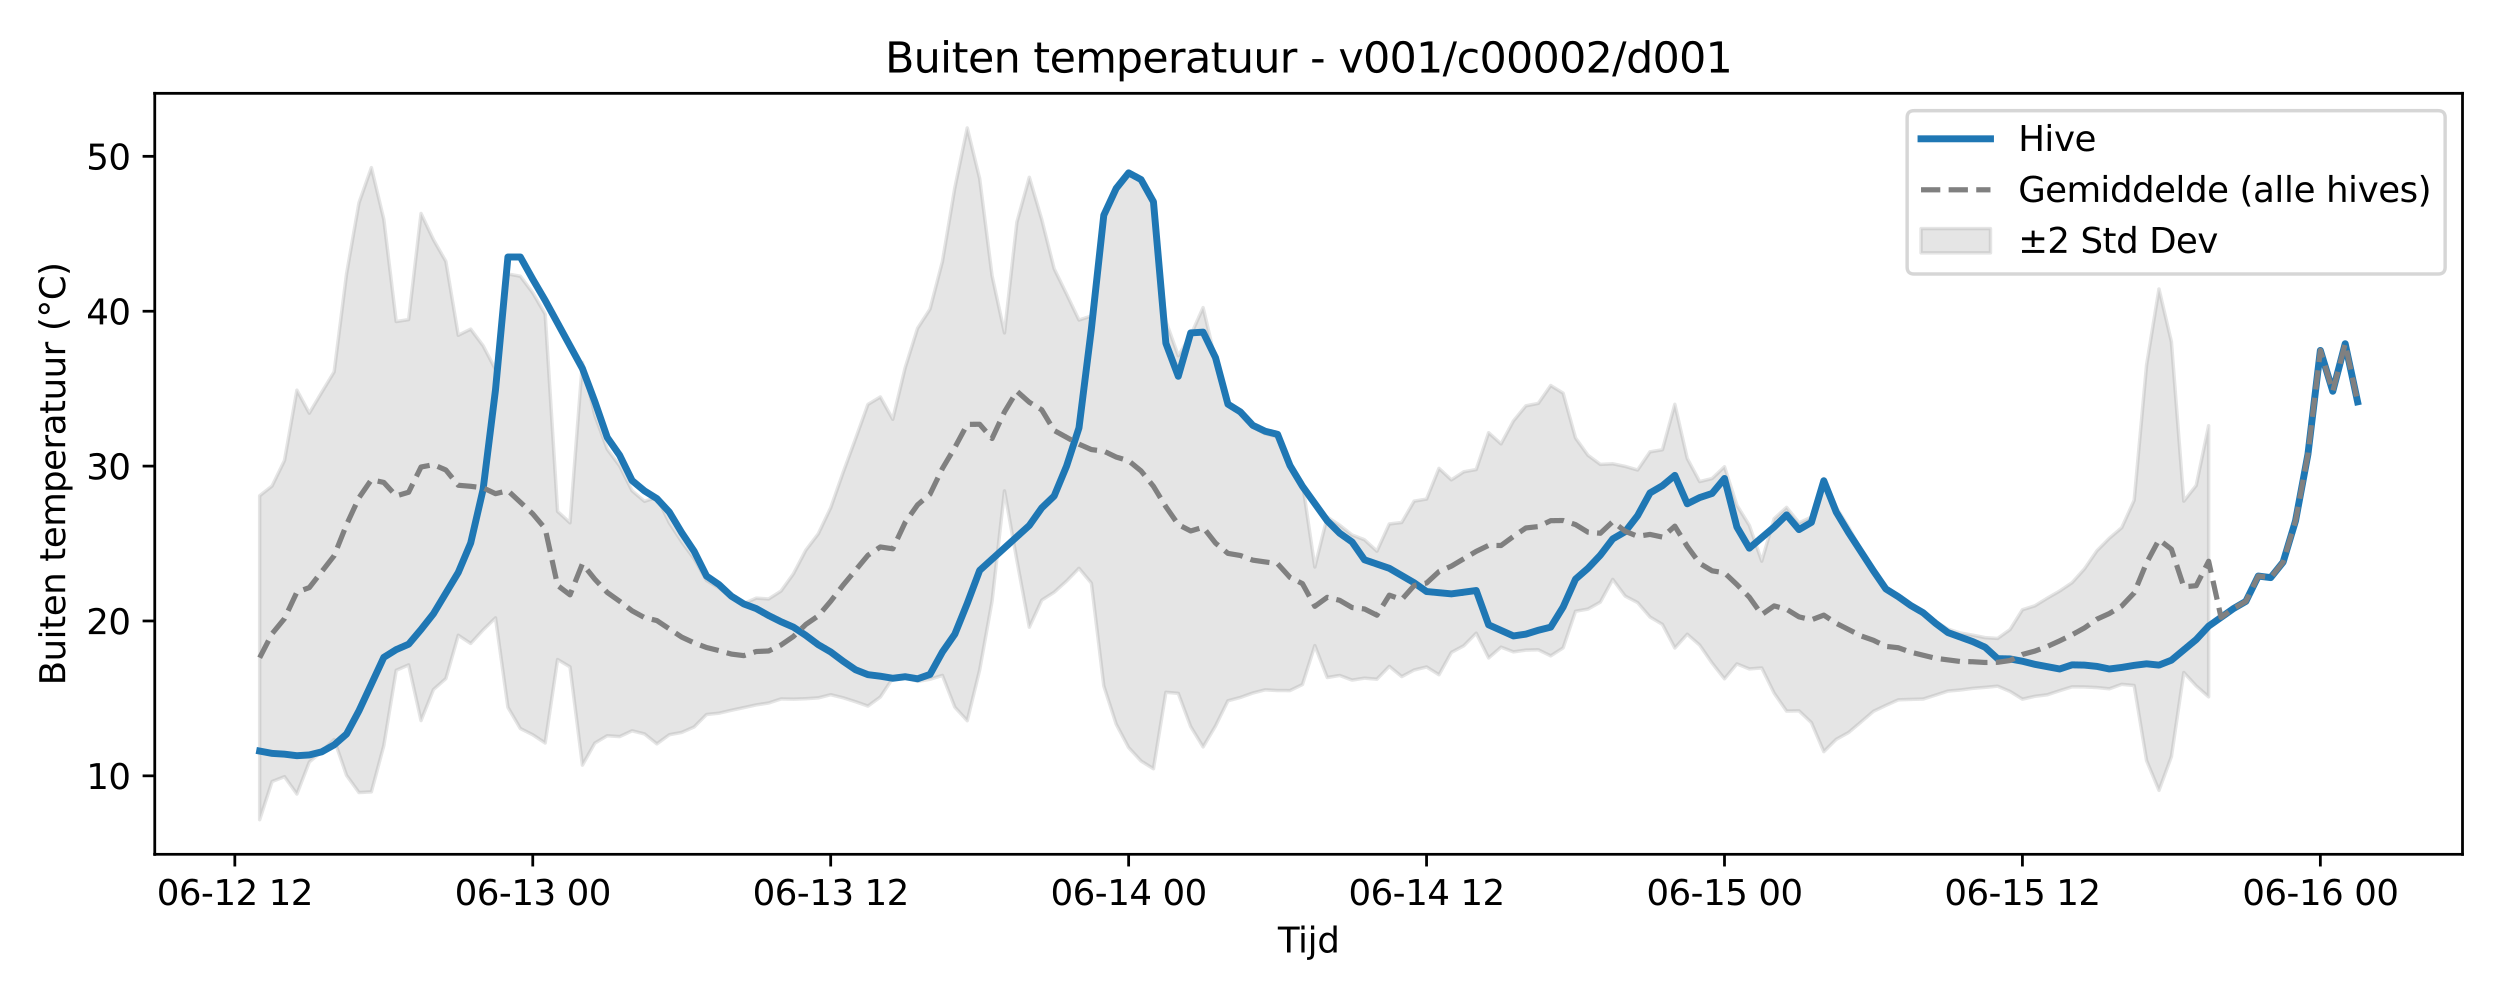 <?xml version="1.0" encoding="utf-8" standalone="no"?>
<!DOCTYPE svg PUBLIC "-//W3C//DTD SVG 1.1//EN"
  "http://www.w3.org/Graphics/SVG/1.1/DTD/svg11.dtd">
<svg xmlns:xlink="http://www.w3.org/1999/xlink" width="720pt" height="288pt" viewBox="0 0 720 288" xmlns="http://www.w3.org/2000/svg" version="1.1">
 <defs>
  <style type="text/css">*{stroke-linejoin: round; stroke-linecap: butt}</style>
 </defs>
 <g id="figure_1">
  <g id="patch_1">
   <path d="M 0 288 
L 720 288 
L 720 0 
L 0 0 
z
" style="fill: #ffffff"/>
  </g>
  <g id="axes_1">
   <g id="patch_2">
    <path d="M 44.57 246.04 
L 709.2 246.04 
L 709.2 26.88 
L 44.57 26.88 
z
" style="fill: #ffffff"/>
   </g>
   <g id="FillBetweenPolyCollection_1">
    <defs>
     <path id="me4dec95cea" d="M 74.78 -145.214 
L 74.78 -51.922 
L 78.356 -62.927 
L 81.931 -64.315 
L 85.506 -59.318 
L 89.081 -68.546 
L 92.656 -71.567 
L 96.232 -75.022 
L 99.807 -64.7 
L 103.382 -59.739 
L 106.957 -59.948 
L 110.532 -73.262 
L 114.108 -94.948 
L 117.683 -96.52 
L 121.258 -80.473 
L 124.833 -89.401 
L 128.408 -92.566 
L 131.984 -105.048 
L 135.559 -102.671 
L 139.134 -106.568 
L 142.709 -110.058 
L 146.284 -84.287 
L 149.86 -78.183 
L 153.435 -76.38 
L 157.01 -74.011 
L 160.585 -98.061 
L 164.16 -95.94 
L 167.736 -67.638 
L 171.311 -73.983 
L 174.886 -76.107 
L 178.461 -75.856 
L 182.037 -77.526 
L 185.612 -76.633 
L 189.187 -73.759 
L 192.762 -76.393 
L 196.337 -77.06 
L 199.913 -78.638 
L 203.488 -82.221 
L 207.063 -82.601 
L 210.638 -83.439 
L 214.213 -84.199 
L 217.789 -84.986 
L 221.364 -85.535 
L 224.939 -86.71 
L 228.514 -86.637 
L 232.089 -86.771 
L 235.665 -87.01 
L 239.24 -87.918 
L 242.815 -87.047 
L 246.39 -85.903 
L 249.965 -84.649 
L 253.541 -87.272 
L 257.116 -92.653 
L 260.691 -93 
L 264.266 -91.762 
L 267.841 -92.372 
L 271.417 -93.478 
L 274.992 -84.333 
L 278.567 -80.431 
L 282.142 -95.055 
L 285.717 -114.873 
L 289.293 -146.627 
L 292.868 -126.602 
L 296.443 -107.361 
L 300.018 -115.145 
L 303.593 -117.435 
L 307.169 -120.654 
L 310.744 -124.329 
L 314.319 -120.061 
L 317.894 -90.471 
L 321.469 -79.429 
L 325.045 -72.701 
L 328.62 -68.834 
L 332.195 -66.594 
L 335.77 -88.629 
L 339.345 -88.311 
L 342.921 -78.733 
L 346.496 -72.885 
L 350.071 -78.919 
L 353.646 -86.173 
L 357.221 -87.129 
L 360.797 -88.406 
L 364.372 -89.328 
L 367.947 -89.124 
L 371.522 -89.115 
L 375.097 -90.856 
L 378.673 -102.061 
L 382.248 -92.865 
L 385.823 -93.468 
L 389.398 -92.128 
L 392.973 -92.688 
L 396.549 -92.387 
L 400.124 -96.092 
L 403.699 -93.133 
L 407.274 -95.041 
L 410.849 -95.914 
L 414.425 -93.666 
L 418 -100.112 
L 421.575 -102.023 
L 425.15 -105.641 
L 428.725 -98.506 
L 432.301 -101.62 
L 435.876 -100.26 
L 439.451 -100.771 
L 443.026 -100.865 
L 446.601 -99.112 
L 450.177 -101.405 
L 453.752 -111.965 
L 457.327 -112.578 
L 460.902 -114.594 
L 464.477 -121.137 
L 468.053 -116.332 
L 471.628 -114.447 
L 475.203 -110.303 
L 478.778 -108.171 
L 482.353 -101.368 
L 485.929 -105.33 
L 489.504 -102.217 
L 493.079 -97.032 
L 496.654 -92.503 
L 500.229 -96.797 
L 503.805 -95.352 
L 507.38 -95.626 
L 510.955 -88.369 
L 514.53 -83.201 
L 518.105 -83.279 
L 521.681 -79.889 
L 525.256 -71.519 
L 528.831 -75.066 
L 532.406 -77.042 
L 535.981 -80.071 
L 539.557 -83.144 
L 543.132 -84.841 
L 546.707 -86.447 
L 550.282 -86.571 
L 553.857 -86.671 
L 557.433 -87.802 
L 561.008 -88.968 
L 564.583 -89.282 
L 568.158 -89.753 
L 571.733 -90.043 
L 575.309 -90.379 
L 578.884 -88.868 
L 582.459 -86.643 
L 586.034 -87.458 
L 589.61 -87.901 
L 593.185 -89.082 
L 596.76 -90.194 
L 600.335 -90.156 
L 603.91 -89.988 
L 607.486 -89.625 
L 611.061 -90.909 
L 614.636 -90.58 
L 618.211 -68.966 
L 621.786 -60.381 
L 625.362 -70.088 
L 628.937 -94.314 
L 632.512 -90.454 
L 636.087 -87.308 
L 636.087 -165.408 
L 636.087 -165.408 
L 632.512 -148.188 
L 628.937 -143.67 
L 625.362 -189.566 
L 621.786 -204.775 
L 618.211 -182.858 
L 614.636 -143.898 
L 611.061 -136.036 
L 607.486 -132.984 
L 603.91 -129.375 
L 600.335 -124.177 
L 596.76 -120.199 
L 593.185 -117.792 
L 589.61 -115.727 
L 586.034 -113.519 
L 582.459 -112.4 
L 578.884 -106.682 
L 575.309 -104.13 
L 571.733 -104.366 
L 568.158 -105.078 
L 564.583 -105.698 
L 561.008 -106.829 
L 557.433 -109.037 
L 553.857 -111.927 
L 550.282 -113.786 
L 546.707 -116.463 
L 543.132 -118.862 
L 539.557 -124.053 
L 535.981 -129.653 
L 532.406 -136.2 
L 528.831 -141.943 
L 525.256 -150.173 
L 521.681 -139.078 
L 518.105 -137.422 
L 514.53 -141.886 
L 510.955 -138.626 
L 507.38 -126.383 
L 503.805 -136.698 
L 500.229 -142.488 
L 496.654 -153.573 
L 493.079 -150.183 
L 489.504 -149.309 
L 485.929 -155.959 
L 482.353 -171.568 
L 478.778 -158.472 
L 475.203 -157.875 
L 471.628 -152.642 
L 468.053 -153.68 
L 464.477 -154.426 
L 460.902 -154.254 
L 457.327 -156.889 
L 453.752 -161.864 
L 450.177 -174.778 
L 446.601 -176.971 
L 443.026 -171.823 
L 439.451 -171.124 
L 435.876 -166.779 
L 432.301 -160.165 
L 428.725 -163.378 
L 425.15 -152.775 
L 421.575 -152.131 
L 418 -149.804 
L 414.425 -153.113 
L 410.849 -144.264 
L 407.274 -143.679 
L 403.699 -137.53 
L 400.124 -137.098 
L 396.549 -129.265 
L 392.973 -132.547 
L 389.398 -133.925 
L 385.823 -136.749 
L 382.248 -139.086 
L 378.673 -124.706 
L 375.097 -148.974 
L 371.522 -154.284 
L 367.947 -162.18 
L 364.372 -163.091 
L 360.797 -164.954 
L 357.221 -168.908 
L 353.646 -171.078 
L 350.071 -184.254 
L 346.496 -199.407 
L 342.921 -191.428 
L 339.345 -185.527 
L 335.77 -195.498 
L 332.195 -229.288 
L 328.62 -235.919 
L 325.045 -237.9 
L 321.469 -233.303 
L 317.894 -225.68 
L 314.319 -196.983 
L 310.744 -195.837 
L 307.169 -203.328 
L 303.593 -210.611 
L 300.018 -224.795 
L 296.443 -236.94 
L 292.868 -224.043 
L 289.293 -192.123 
L 285.717 -208.564 
L 282.142 -236.559 
L 278.567 -251.158 
L 274.992 -233.921 
L 271.417 -212.692 
L 267.841 -198.972 
L 264.266 -193.465 
L 260.691 -182.095 
L 257.116 -167.235 
L 253.541 -173.679 
L 249.965 -171.522 
L 246.39 -161.623 
L 242.815 -151.92 
L 239.24 -141.768 
L 235.665 -134.264 
L 232.089 -129.576 
L 228.514 -122.764 
L 224.939 -117.785 
L 221.364 -115.498 
L 217.789 -115.742 
L 214.213 -114.157 
L 210.638 -115.81 
L 207.063 -118.666 
L 203.488 -120.808 
L 199.913 -127.068 
L 196.337 -131.96 
L 192.762 -137.427 
L 189.187 -144.786 
L 185.612 -143.622 
L 182.037 -146.659 
L 178.461 -153.808 
L 174.886 -158.634 
L 171.311 -168.383 
L 167.736 -183.641 
L 164.16 -137.428 
L 160.585 -140.719 
L 157.01 -197.537 
L 153.435 -203.664 
L 149.86 -208.446 
L 146.284 -209.096 
L 142.709 -181.584 
L 139.134 -188.429 
L 135.559 -193.218 
L 131.984 -191.436 
L 128.408 -212.711 
L 124.833 -218.977 
L 121.258 -226.524 
L 117.683 -195.95 
L 114.108 -195.397 
L 110.532 -224.857 
L 106.957 -239.722 
L 103.382 -229.566 
L 99.807 -209.1 
L 96.232 -180.895 
L 92.656 -175.025 
L 89.081 -168.998 
L 85.506 -175.634 
L 81.931 -155.367 
L 78.356 -148.046 
L 74.78 -145.214 
z
" style="stroke: #808080; stroke-opacity: 0.2"/>
    </defs>
    <g clip-path="url(#p37e04e8265)">
     <use xlink:href="#me4dec95cea" x="0" y="288" style="fill: #808080; fill-opacity: 0.2; stroke: #808080; stroke-opacity: 0.2"/>
    </g>
   </g>
   <g id="matplotlib.axis_1">
    <g id="xtick_1">
     <g id="line2d_1">
      <defs>
       <path id="m34f4eb4835" d="M 0 0 
L 0 3.5 
" style="stroke: #000000; stroke-width: 0.8"/>
      </defs>
      <g>
       <use xlink:href="#m34f4eb4835" x="67.63" y="246.04" style="stroke: #000000; stroke-width: 0.8"/>
      </g>
     </g>
     <g id="text_1">
      <!-- 06-12 12 -->
      <g transform="translate(45.15 260.638) scale(0.1 -0.1)">
       <defs>
        <path id="DejaVuSans-30" d="M 2034 4250 
Q 1547 4250 1301 3770 
Q 1056 3291 1056 2328 
Q 1056 1369 1301 889 
Q 1547 409 2034 409 
Q 2525 409 2770 889 
Q 3016 1369 3016 2328 
Q 3016 3291 2770 3770 
Q 2525 4250 2034 4250 
z
M 2034 4750 
Q 2819 4750 3233 4129 
Q 3647 3509 3647 2328 
Q 3647 1150 3233 529 
Q 2819 -91 2034 -91 
Q 1250 -91 836 529 
Q 422 1150 422 2328 
Q 422 3509 836 4129 
Q 1250 4750 2034 4750 
z
" transform="scale(0.016)"/>
        <path id="DejaVuSans-36" d="M 2113 2584 
Q 1688 2584 1439 2293 
Q 1191 2003 1191 1497 
Q 1191 994 1439 701 
Q 1688 409 2113 409 
Q 2538 409 2786 701 
Q 3034 994 3034 1497 
Q 3034 2003 2786 2293 
Q 2538 2584 2113 2584 
z
M 3366 4563 
L 3366 3988 
Q 3128 4100 2886 4159 
Q 2644 4219 2406 4219 
Q 1781 4219 1451 3797 
Q 1122 3375 1075 2522 
Q 1259 2794 1537 2939 
Q 1816 3084 2150 3084 
Q 2853 3084 3261 2657 
Q 3669 2231 3669 1497 
Q 3669 778 3244 343 
Q 2819 -91 2113 -91 
Q 1303 -91 875 529 
Q 447 1150 447 2328 
Q 447 3434 972 4092 
Q 1497 4750 2381 4750 
Q 2619 4750 2861 4703 
Q 3103 4656 3366 4563 
z
" transform="scale(0.016)"/>
        <path id="DejaVuSans-2d" d="M 313 2009 
L 1997 2009 
L 1997 1497 
L 313 1497 
L 313 2009 
z
" transform="scale(0.016)"/>
        <path id="DejaVuSans-31" d="M 794 531 
L 1825 531 
L 1825 4091 
L 703 3866 
L 703 4441 
L 1819 4666 
L 2450 4666 
L 2450 531 
L 3481 531 
L 3481 0 
L 794 0 
L 794 531 
z
" transform="scale(0.016)"/>
        <path id="DejaVuSans-32" d="M 1228 531 
L 3431 531 
L 3431 0 
L 469 0 
L 469 531 
Q 828 903 1448 1529 
Q 2069 2156 2228 2338 
Q 2531 2678 2651 2914 
Q 2772 3150 2772 3378 
Q 2772 3750 2511 3984 
Q 2250 4219 1831 4219 
Q 1534 4219 1204 4116 
Q 875 4013 500 3803 
L 500 4441 
Q 881 4594 1212 4672 
Q 1544 4750 1819 4750 
Q 2544 4750 2975 4387 
Q 3406 4025 3406 3419 
Q 3406 3131 3298 2873 
Q 3191 2616 2906 2266 
Q 2828 2175 2409 1742 
Q 1991 1309 1228 531 
z
" transform="scale(0.016)"/>
        <path id="DejaVuSans-20" transform="scale(0.016)"/>
       </defs>
       <use xlink:href="#DejaVuSans-30"/>
       <use xlink:href="#DejaVuSans-36" transform="translate(63.623 0)"/>
       <use xlink:href="#DejaVuSans-2d" transform="translate(127.246 0)"/>
       <use xlink:href="#DejaVuSans-31" transform="translate(163.33 0)"/>
       <use xlink:href="#DejaVuSans-32" transform="translate(226.953 0)"/>
       <use xlink:href="#DejaVuSans-20" transform="translate(290.576 0)"/>
       <use xlink:href="#DejaVuSans-31" transform="translate(322.363 0)"/>
       <use xlink:href="#DejaVuSans-32" transform="translate(385.986 0)"/>
      </g>
     </g>
    </g>
    <g id="xtick_2">
     <g id="line2d_2">
      <g>
       <use xlink:href="#m34f4eb4835" x="153.435" y="246.04" style="stroke: #000000; stroke-width: 0.8"/>
      </g>
     </g>
     <g id="text_2">
      <!-- 06-13 00 -->
      <g transform="translate(130.954 260.638) scale(0.1 -0.1)">
       <defs>
        <path id="DejaVuSans-33" d="M 2597 2516 
Q 3050 2419 3304 2112 
Q 3559 1806 3559 1356 
Q 3559 666 3084 287 
Q 2609 -91 1734 -91 
Q 1441 -91 1130 -33 
Q 819 25 488 141 
L 488 750 
Q 750 597 1062 519 
Q 1375 441 1716 441 
Q 2309 441 2620 675 
Q 2931 909 2931 1356 
Q 2931 1769 2642 2001 
Q 2353 2234 1838 2234 
L 1294 2234 
L 1294 2753 
L 1863 2753 
Q 2328 2753 2575 2939 
Q 2822 3125 2822 3475 
Q 2822 3834 2567 4026 
Q 2313 4219 1838 4219 
Q 1578 4219 1281 4162 
Q 984 4106 628 3988 
L 628 4550 
Q 988 4650 1302 4700 
Q 1616 4750 1894 4750 
Q 2613 4750 3031 4423 
Q 3450 4097 3450 3541 
Q 3450 3153 3228 2886 
Q 3006 2619 2597 2516 
z
" transform="scale(0.016)"/>
       </defs>
       <use xlink:href="#DejaVuSans-30"/>
       <use xlink:href="#DejaVuSans-36" transform="translate(63.623 0)"/>
       <use xlink:href="#DejaVuSans-2d" transform="translate(127.246 0)"/>
       <use xlink:href="#DejaVuSans-31" transform="translate(163.33 0)"/>
       <use xlink:href="#DejaVuSans-33" transform="translate(226.953 0)"/>
       <use xlink:href="#DejaVuSans-20" transform="translate(290.576 0)"/>
       <use xlink:href="#DejaVuSans-30" transform="translate(322.363 0)"/>
       <use xlink:href="#DejaVuSans-30" transform="translate(385.986 0)"/>
      </g>
     </g>
    </g>
    <g id="xtick_3">
     <g id="line2d_3">
      <g>
       <use xlink:href="#m34f4eb4835" x="239.24" y="246.04" style="stroke: #000000; stroke-width: 0.8"/>
      </g>
     </g>
     <g id="text_3">
      <!-- 06-13 12 -->
      <g transform="translate(216.759 260.638) scale(0.1 -0.1)">
       <use xlink:href="#DejaVuSans-30"/>
       <use xlink:href="#DejaVuSans-36" transform="translate(63.623 0)"/>
       <use xlink:href="#DejaVuSans-2d" transform="translate(127.246 0)"/>
       <use xlink:href="#DejaVuSans-31" transform="translate(163.33 0)"/>
       <use xlink:href="#DejaVuSans-33" transform="translate(226.953 0)"/>
       <use xlink:href="#DejaVuSans-20" transform="translate(290.576 0)"/>
       <use xlink:href="#DejaVuSans-31" transform="translate(322.363 0)"/>
       <use xlink:href="#DejaVuSans-32" transform="translate(385.986 0)"/>
      </g>
     </g>
    </g>
    <g id="xtick_4">
     <g id="line2d_4">
      <g>
       <use xlink:href="#m34f4eb4835" x="325.045" y="246.04" style="stroke: #000000; stroke-width: 0.8"/>
      </g>
     </g>
     <g id="text_4">
      <!-- 06-14 00 -->
      <g transform="translate(302.564 260.638) scale(0.1 -0.1)">
       <defs>
        <path id="DejaVuSans-34" d="M 2419 4116 
L 825 1625 
L 2419 1625 
L 2419 4116 
z
M 2253 4666 
L 3047 4666 
L 3047 1625 
L 3713 1625 
L 3713 1100 
L 3047 1100 
L 3047 0 
L 2419 0 
L 2419 1100 
L 313 1100 
L 313 1709 
L 2253 4666 
z
" transform="scale(0.016)"/>
       </defs>
       <use xlink:href="#DejaVuSans-30"/>
       <use xlink:href="#DejaVuSans-36" transform="translate(63.623 0)"/>
       <use xlink:href="#DejaVuSans-2d" transform="translate(127.246 0)"/>
       <use xlink:href="#DejaVuSans-31" transform="translate(163.33 0)"/>
       <use xlink:href="#DejaVuSans-34" transform="translate(226.953 0)"/>
       <use xlink:href="#DejaVuSans-20" transform="translate(290.576 0)"/>
       <use xlink:href="#DejaVuSans-30" transform="translate(322.363 0)"/>
       <use xlink:href="#DejaVuSans-30" transform="translate(385.986 0)"/>
      </g>
     </g>
    </g>
    <g id="xtick_5">
     <g id="line2d_5">
      <g>
       <use xlink:href="#m34f4eb4835" x="410.849" y="246.04" style="stroke: #000000; stroke-width: 0.8"/>
      </g>
     </g>
     <g id="text_5">
      <!-- 06-14 12 -->
      <g transform="translate(388.369 260.638) scale(0.1 -0.1)">
       <use xlink:href="#DejaVuSans-30"/>
       <use xlink:href="#DejaVuSans-36" transform="translate(63.623 0)"/>
       <use xlink:href="#DejaVuSans-2d" transform="translate(127.246 0)"/>
       <use xlink:href="#DejaVuSans-31" transform="translate(163.33 0)"/>
       <use xlink:href="#DejaVuSans-34" transform="translate(226.953 0)"/>
       <use xlink:href="#DejaVuSans-20" transform="translate(290.576 0)"/>
       <use xlink:href="#DejaVuSans-31" transform="translate(322.363 0)"/>
       <use xlink:href="#DejaVuSans-32" transform="translate(385.986 0)"/>
      </g>
     </g>
    </g>
    <g id="xtick_6">
     <g id="line2d_6">
      <g>
       <use xlink:href="#m34f4eb4835" x="496.654" y="246.04" style="stroke: #000000; stroke-width: 0.8"/>
      </g>
     </g>
     <g id="text_6">
      <!-- 06-15 00 -->
      <g transform="translate(474.174 260.638) scale(0.1 -0.1)">
       <defs>
        <path id="DejaVuSans-35" d="M 691 4666 
L 3169 4666 
L 3169 4134 
L 1269 4134 
L 1269 2991 
Q 1406 3038 1543 3061 
Q 1681 3084 1819 3084 
Q 2600 3084 3056 2656 
Q 3513 2228 3513 1497 
Q 3513 744 3044 326 
Q 2575 -91 1722 -91 
Q 1428 -91 1123 -41 
Q 819 9 494 109 
L 494 744 
Q 775 591 1075 516 
Q 1375 441 1709 441 
Q 2250 441 2565 725 
Q 2881 1009 2881 1497 
Q 2881 1984 2565 2268 
Q 2250 2553 1709 2553 
Q 1456 2553 1204 2497 
Q 953 2441 691 2322 
L 691 4666 
z
" transform="scale(0.016)"/>
       </defs>
       <use xlink:href="#DejaVuSans-30"/>
       <use xlink:href="#DejaVuSans-36" transform="translate(63.623 0)"/>
       <use xlink:href="#DejaVuSans-2d" transform="translate(127.246 0)"/>
       <use xlink:href="#DejaVuSans-31" transform="translate(163.33 0)"/>
       <use xlink:href="#DejaVuSans-35" transform="translate(226.953 0)"/>
       <use xlink:href="#DejaVuSans-20" transform="translate(290.576 0)"/>
       <use xlink:href="#DejaVuSans-30" transform="translate(322.363 0)"/>
       <use xlink:href="#DejaVuSans-30" transform="translate(385.986 0)"/>
      </g>
     </g>
    </g>
    <g id="xtick_7">
     <g id="line2d_7">
      <g>
       <use xlink:href="#m34f4eb4835" x="582.459" y="246.04" style="stroke: #000000; stroke-width: 0.8"/>
      </g>
     </g>
     <g id="text_7">
      <!-- 06-15 12 -->
      <g transform="translate(559.979 260.638) scale(0.1 -0.1)">
       <use xlink:href="#DejaVuSans-30"/>
       <use xlink:href="#DejaVuSans-36" transform="translate(63.623 0)"/>
       <use xlink:href="#DejaVuSans-2d" transform="translate(127.246 0)"/>
       <use xlink:href="#DejaVuSans-31" transform="translate(163.33 0)"/>
       <use xlink:href="#DejaVuSans-35" transform="translate(226.953 0)"/>
       <use xlink:href="#DejaVuSans-20" transform="translate(290.576 0)"/>
       <use xlink:href="#DejaVuSans-31" transform="translate(322.363 0)"/>
       <use xlink:href="#DejaVuSans-32" transform="translate(385.986 0)"/>
      </g>
     </g>
    </g>
    <g id="xtick_8">
     <g id="line2d_8">
      <g>
       <use xlink:href="#m34f4eb4835" x="668.264" y="246.04" style="stroke: #000000; stroke-width: 0.8"/>
      </g>
     </g>
     <g id="text_8">
      <!-- 06-16 00 -->
      <g transform="translate(645.783 260.638) scale(0.1 -0.1)">
       <use xlink:href="#DejaVuSans-30"/>
       <use xlink:href="#DejaVuSans-36" transform="translate(63.623 0)"/>
       <use xlink:href="#DejaVuSans-2d" transform="translate(127.246 0)"/>
       <use xlink:href="#DejaVuSans-31" transform="translate(163.33 0)"/>
       <use xlink:href="#DejaVuSans-36" transform="translate(226.953 0)"/>
       <use xlink:href="#DejaVuSans-20" transform="translate(290.576 0)"/>
       <use xlink:href="#DejaVuSans-30" transform="translate(322.363 0)"/>
       <use xlink:href="#DejaVuSans-30" transform="translate(385.986 0)"/>
      </g>
     </g>
    </g>
    <g id="text_9">
     <!-- Tijd -->
     <g transform="translate(368.035 274.317) scale(0.1 -0.1)">
      <defs>
       <path id="DejaVuSans-54" d="M -19 4666 
L 3928 4666 
L 3928 4134 
L 2272 4134 
L 2272 0 
L 1638 0 
L 1638 4134 
L -19 4134 
L -19 4666 
z
" transform="scale(0.016)"/>
       <path id="DejaVuSans-69" d="M 603 3500 
L 1178 3500 
L 1178 0 
L 603 0 
L 603 3500 
z
M 603 4863 
L 1178 4863 
L 1178 4134 
L 603 4134 
L 603 4863 
z
" transform="scale(0.016)"/>
       <path id="DejaVuSans-6a" d="M 603 3500 
L 1178 3500 
L 1178 -63 
Q 1178 -731 923 -1031 
Q 669 -1331 103 -1331 
L -116 -1331 
L -116 -844 
L 38 -844 
Q 366 -844 484 -692 
Q 603 -541 603 -63 
L 603 3500 
z
M 603 4863 
L 1178 4863 
L 1178 4134 
L 603 4134 
L 603 4863 
z
" transform="scale(0.016)"/>
       <path id="DejaVuSans-64" d="M 2906 2969 
L 2906 4863 
L 3481 4863 
L 3481 0 
L 2906 0 
L 2906 525 
Q 2725 213 2448 61 
Q 2172 -91 1784 -91 
Q 1150 -91 751 415 
Q 353 922 353 1747 
Q 353 2572 751 3078 
Q 1150 3584 1784 3584 
Q 2172 3584 2448 3432 
Q 2725 3281 2906 2969 
z
M 947 1747 
Q 947 1113 1208 752 
Q 1469 391 1925 391 
Q 2381 391 2643 752 
Q 2906 1113 2906 1747 
Q 2906 2381 2643 2742 
Q 2381 3103 1925 3103 
Q 1469 3103 1208 2742 
Q 947 2381 947 1747 
z
" transform="scale(0.016)"/>
      </defs>
      <use xlink:href="#DejaVuSans-54"/>
      <use xlink:href="#DejaVuSans-69" transform="translate(57.959 0)"/>
      <use xlink:href="#DejaVuSans-6a" transform="translate(85.742 0)"/>
      <use xlink:href="#DejaVuSans-64" transform="translate(113.525 0)"/>
     </g>
    </g>
   </g>
   <g id="matplotlib.axis_2">
    <g id="ytick_1">
     <g id="line2d_9">
      <defs>
       <path id="mecd7e6f0e4" d="M 0 0 
L -3.5 0 
" style="stroke: #000000; stroke-width: 0.8"/>
      </defs>
      <g>
       <use xlink:href="#mecd7e6f0e4" x="44.57" y="223.442" style="stroke: #000000; stroke-width: 0.8"/>
      </g>
     </g>
     <g id="text_10">
      <!-- 10 -->
      <g transform="translate(24.845 227.241) scale(0.1 -0.1)">
       <use xlink:href="#DejaVuSans-31"/>
       <use xlink:href="#DejaVuSans-30" transform="translate(63.623 0)"/>
      </g>
     </g>
    </g>
    <g id="ytick_2">
     <g id="line2d_10">
      <g>
       <use xlink:href="#mecd7e6f0e4" x="44.57" y="178.839" style="stroke: #000000; stroke-width: 0.8"/>
      </g>
     </g>
     <g id="text_11">
      <!-- 20 -->
      <g transform="translate(24.845 182.638) scale(0.1 -0.1)">
       <use xlink:href="#DejaVuSans-32"/>
       <use xlink:href="#DejaVuSans-30" transform="translate(63.623 0)"/>
      </g>
     </g>
    </g>
    <g id="ytick_3">
     <g id="line2d_11">
      <g>
       <use xlink:href="#mecd7e6f0e4" x="44.57" y="134.236" style="stroke: #000000; stroke-width: 0.8"/>
      </g>
     </g>
     <g id="text_12">
      <!-- 30 -->
      <g transform="translate(24.845 138.035) scale(0.1 -0.1)">
       <use xlink:href="#DejaVuSans-33"/>
       <use xlink:href="#DejaVuSans-30" transform="translate(63.623 0)"/>
      </g>
     </g>
    </g>
    <g id="ytick_4">
     <g id="line2d_12">
      <g>
       <use xlink:href="#mecd7e6f0e4" x="44.57" y="89.633" style="stroke: #000000; stroke-width: 0.8"/>
      </g>
     </g>
     <g id="text_13">
      <!-- 40 -->
      <g transform="translate(24.845 93.432) scale(0.1 -0.1)">
       <use xlink:href="#DejaVuSans-34"/>
       <use xlink:href="#DejaVuSans-30" transform="translate(63.623 0)"/>
      </g>
     </g>
    </g>
    <g id="ytick_5">
     <g id="line2d_13">
      <g>
       <use xlink:href="#mecd7e6f0e4" x="44.57" y="45.029" style="stroke: #000000; stroke-width: 0.8"/>
      </g>
     </g>
     <g id="text_14">
      <!-- 50 -->
      <g transform="translate(24.845 48.829) scale(0.1 -0.1)">
       <use xlink:href="#DejaVuSans-35"/>
       <use xlink:href="#DejaVuSans-30" transform="translate(63.623 0)"/>
      </g>
     </g>
    </g>
    <g id="text_15">
     <!-- Buiten temperatuur (°C) -->
     <g transform="translate(18.765 197.355) rotate(-90) scale(0.1 -0.1)">
      <defs>
       <path id="DejaVuSans-42" d="M 1259 2228 
L 1259 519 
L 2272 519 
Q 2781 519 3026 730 
Q 3272 941 3272 1375 
Q 3272 1813 3026 2020 
Q 2781 2228 2272 2228 
L 1259 2228 
z
M 1259 4147 
L 1259 2741 
L 2194 2741 
Q 2656 2741 2882 2914 
Q 3109 3088 3109 3444 
Q 3109 3797 2882 3972 
Q 2656 4147 2194 4147 
L 1259 4147 
z
M 628 4666 
L 2241 4666 
Q 2963 4666 3353 4366 
Q 3744 4066 3744 3513 
Q 3744 3084 3544 2831 
Q 3344 2578 2956 2516 
Q 3422 2416 3680 2098 
Q 3938 1781 3938 1306 
Q 3938 681 3513 340 
Q 3088 0 2303 0 
L 628 0 
L 628 4666 
z
" transform="scale(0.016)"/>
       <path id="DejaVuSans-75" d="M 544 1381 
L 544 3500 
L 1119 3500 
L 1119 1403 
Q 1119 906 1312 657 
Q 1506 409 1894 409 
Q 2359 409 2629 706 
Q 2900 1003 2900 1516 
L 2900 3500 
L 3475 3500 
L 3475 0 
L 2900 0 
L 2900 538 
Q 2691 219 2414 64 
Q 2138 -91 1772 -91 
Q 1169 -91 856 284 
Q 544 659 544 1381 
z
M 1991 3584 
L 1991 3584 
z
" transform="scale(0.016)"/>
       <path id="DejaVuSans-74" d="M 1172 4494 
L 1172 3500 
L 2356 3500 
L 2356 3053 
L 1172 3053 
L 1172 1153 
Q 1172 725 1289 603 
Q 1406 481 1766 481 
L 2356 481 
L 2356 0 
L 1766 0 
Q 1100 0 847 248 
Q 594 497 594 1153 
L 594 3053 
L 172 3053 
L 172 3500 
L 594 3500 
L 594 4494 
L 1172 4494 
z
" transform="scale(0.016)"/>
       <path id="DejaVuSans-65" d="M 3597 1894 
L 3597 1613 
L 953 1613 
Q 991 1019 1311 708 
Q 1631 397 2203 397 
Q 2534 397 2845 478 
Q 3156 559 3463 722 
L 3463 178 
Q 3153 47 2828 -22 
Q 2503 -91 2169 -91 
Q 1331 -91 842 396 
Q 353 884 353 1716 
Q 353 2575 817 3079 
Q 1281 3584 2069 3584 
Q 2775 3584 3186 3129 
Q 3597 2675 3597 1894 
z
M 3022 2063 
Q 3016 2534 2758 2815 
Q 2500 3097 2075 3097 
Q 1594 3097 1305 2825 
Q 1016 2553 972 2059 
L 3022 2063 
z
" transform="scale(0.016)"/>
       <path id="DejaVuSans-6e" d="M 3513 2113 
L 3513 0 
L 2938 0 
L 2938 2094 
Q 2938 2591 2744 2837 
Q 2550 3084 2163 3084 
Q 1697 3084 1428 2787 
Q 1159 2491 1159 1978 
L 1159 0 
L 581 0 
L 581 3500 
L 1159 3500 
L 1159 2956 
Q 1366 3272 1645 3428 
Q 1925 3584 2291 3584 
Q 2894 3584 3203 3211 
Q 3513 2838 3513 2113 
z
" transform="scale(0.016)"/>
       <path id="DejaVuSans-6d" d="M 3328 2828 
Q 3544 3216 3844 3400 
Q 4144 3584 4550 3584 
Q 5097 3584 5394 3201 
Q 5691 2819 5691 2113 
L 5691 0 
L 5113 0 
L 5113 2094 
Q 5113 2597 4934 2840 
Q 4756 3084 4391 3084 
Q 3944 3084 3684 2787 
Q 3425 2491 3425 1978 
L 3425 0 
L 2847 0 
L 2847 2094 
Q 2847 2600 2669 2842 
Q 2491 3084 2119 3084 
Q 1678 3084 1418 2786 
Q 1159 2488 1159 1978 
L 1159 0 
L 581 0 
L 581 3500 
L 1159 3500 
L 1159 2956 
Q 1356 3278 1631 3431 
Q 1906 3584 2284 3584 
Q 2666 3584 2933 3390 
Q 3200 3197 3328 2828 
z
" transform="scale(0.016)"/>
       <path id="DejaVuSans-70" d="M 1159 525 
L 1159 -1331 
L 581 -1331 
L 581 3500 
L 1159 3500 
L 1159 2969 
Q 1341 3281 1617 3432 
Q 1894 3584 2278 3584 
Q 2916 3584 3314 3078 
Q 3713 2572 3713 1747 
Q 3713 922 3314 415 
Q 2916 -91 2278 -91 
Q 1894 -91 1617 61 
Q 1341 213 1159 525 
z
M 3116 1747 
Q 3116 2381 2855 2742 
Q 2594 3103 2138 3103 
Q 1681 3103 1420 2742 
Q 1159 2381 1159 1747 
Q 1159 1113 1420 752 
Q 1681 391 2138 391 
Q 2594 391 2855 752 
Q 3116 1113 3116 1747 
z
" transform="scale(0.016)"/>
       <path id="DejaVuSans-72" d="M 2631 2963 
Q 2534 3019 2420 3045 
Q 2306 3072 2169 3072 
Q 1681 3072 1420 2755 
Q 1159 2438 1159 1844 
L 1159 0 
L 581 0 
L 581 3500 
L 1159 3500 
L 1159 2956 
Q 1341 3275 1631 3429 
Q 1922 3584 2338 3584 
Q 2397 3584 2469 3576 
Q 2541 3569 2628 3553 
L 2631 2963 
z
" transform="scale(0.016)"/>
       <path id="DejaVuSans-61" d="M 2194 1759 
Q 1497 1759 1228 1600 
Q 959 1441 959 1056 
Q 959 750 1161 570 
Q 1363 391 1709 391 
Q 2188 391 2477 730 
Q 2766 1069 2766 1631 
L 2766 1759 
L 2194 1759 
z
M 3341 1997 
L 3341 0 
L 2766 0 
L 2766 531 
Q 2569 213 2275 61 
Q 1981 -91 1556 -91 
Q 1019 -91 701 211 
Q 384 513 384 1019 
Q 384 1609 779 1909 
Q 1175 2209 1959 2209 
L 2766 2209 
L 2766 2266 
Q 2766 2663 2505 2880 
Q 2244 3097 1772 3097 
Q 1472 3097 1187 3025 
Q 903 2953 641 2809 
L 641 3341 
Q 956 3463 1253 3523 
Q 1550 3584 1831 3584 
Q 2591 3584 2966 3190 
Q 3341 2797 3341 1997 
z
" transform="scale(0.016)"/>
       <path id="DejaVuSans-28" d="M 1984 4856 
Q 1566 4138 1362 3434 
Q 1159 2731 1159 2009 
Q 1159 1288 1364 580 
Q 1569 -128 1984 -844 
L 1484 -844 
Q 1016 -109 783 600 
Q 550 1309 550 2009 
Q 550 2706 781 3412 
Q 1013 4119 1484 4856 
L 1984 4856 
z
" transform="scale(0.016)"/>
       <path id="DejaVuSans-b0" d="M 1600 4347 
Q 1350 4347 1178 4173 
Q 1006 4000 1006 3750 
Q 1006 3503 1178 3333 
Q 1350 3163 1600 3163 
Q 1850 3163 2022 3333 
Q 2194 3503 2194 3750 
Q 2194 3997 2020 4172 
Q 1847 4347 1600 4347 
z
M 1600 4750 
Q 1800 4750 1984 4673 
Q 2169 4597 2303 4453 
Q 2447 4313 2519 4134 
Q 2591 3956 2591 3750 
Q 2591 3338 2302 3052 
Q 2013 2766 1594 2766 
Q 1172 2766 890 3047 
Q 609 3328 609 3750 
Q 609 4169 896 4459 
Q 1184 4750 1600 4750 
z
" transform="scale(0.016)"/>
       <path id="DejaVuSans-43" d="M 4122 4306 
L 4122 3641 
Q 3803 3938 3442 4084 
Q 3081 4231 2675 4231 
Q 1875 4231 1450 3742 
Q 1025 3253 1025 2328 
Q 1025 1406 1450 917 
Q 1875 428 2675 428 
Q 3081 428 3442 575 
Q 3803 722 4122 1019 
L 4122 359 
Q 3791 134 3420 21 
Q 3050 -91 2638 -91 
Q 1578 -91 968 557 
Q 359 1206 359 2328 
Q 359 3453 968 4101 
Q 1578 4750 2638 4750 
Q 3056 4750 3426 4639 
Q 3797 4528 4122 4306 
z
" transform="scale(0.016)"/>
       <path id="DejaVuSans-29" d="M 513 4856 
L 1013 4856 
Q 1481 4119 1714 3412 
Q 1947 2706 1947 2009 
Q 1947 1309 1714 600 
Q 1481 -109 1013 -844 
L 513 -844 
Q 928 -128 1133 580 
Q 1338 1288 1338 2009 
Q 1338 2731 1133 3434 
Q 928 4138 513 4856 
z
" transform="scale(0.016)"/>
      </defs>
      <use xlink:href="#DejaVuSans-42"/>
      <use xlink:href="#DejaVuSans-75" transform="translate(68.604 0)"/>
      <use xlink:href="#DejaVuSans-69" transform="translate(131.982 0)"/>
      <use xlink:href="#DejaVuSans-74" transform="translate(159.766 0)"/>
      <use xlink:href="#DejaVuSans-65" transform="translate(198.975 0)"/>
      <use xlink:href="#DejaVuSans-6e" transform="translate(260.498 0)"/>
      <use xlink:href="#DejaVuSans-20" transform="translate(323.877 0)"/>
      <use xlink:href="#DejaVuSans-74" transform="translate(355.664 0)"/>
      <use xlink:href="#DejaVuSans-65" transform="translate(394.873 0)"/>
      <use xlink:href="#DejaVuSans-6d" transform="translate(456.396 0)"/>
      <use xlink:href="#DejaVuSans-70" transform="translate(553.809 0)"/>
      <use xlink:href="#DejaVuSans-65" transform="translate(617.285 0)"/>
      <use xlink:href="#DejaVuSans-72" transform="translate(678.809 0)"/>
      <use xlink:href="#DejaVuSans-61" transform="translate(719.922 0)"/>
      <use xlink:href="#DejaVuSans-74" transform="translate(781.201 0)"/>
      <use xlink:href="#DejaVuSans-75" transform="translate(820.41 0)"/>
      <use xlink:href="#DejaVuSans-75" transform="translate(883.789 0)"/>
      <use xlink:href="#DejaVuSans-72" transform="translate(947.168 0)"/>
      <use xlink:href="#DejaVuSans-20" transform="translate(988.281 0)"/>
      <use xlink:href="#DejaVuSans-28" transform="translate(1020.068 0)"/>
      <use xlink:href="#DejaVuSans-b0" transform="translate(1059.082 0)"/>
      <use xlink:href="#DejaVuSans-43" transform="translate(1109.082 0)"/>
      <use xlink:href="#DejaVuSans-29" transform="translate(1178.906 0)"/>
     </g>
    </g>
   </g>
   <g id="line2d_14">
    <path d="M 74.78 216.306 
L 78.356 216.975 
L 81.931 217.198 
L 85.506 217.644 
L 89.081 217.421 
L 92.656 216.529 
L 96.232 214.521 
L 99.807 211.399 
L 103.382 204.709 
L 110.532 189.321 
L 114.108 187.09 
L 117.683 185.529 
L 121.258 181.292 
L 124.833 176.757 
L 131.984 164.863 
L 135.559 156.389 
L 139.134 140.926 
L 142.709 112.232 
L 146.284 74.022 
L 149.86 74.022 
L 153.435 80.415 
L 157.01 86.51 
L 167.736 106.136 
L 171.311 115.651 
L 174.886 125.984 
L 178.461 131.114 
L 182.037 138.399 
L 185.612 141.372 
L 189.187 143.602 
L 192.762 147.468 
L 196.337 153.415 
L 199.913 158.768 
L 203.488 165.904 
L 207.063 168.357 
L 210.638 171.702 
L 214.213 173.933 
L 217.789 175.271 
L 221.364 177.278 
L 224.939 179.062 
L 228.514 180.623 
L 232.089 183.002 
L 235.665 185.678 
L 239.24 187.76 
L 242.815 190.436 
L 246.39 192.889 
L 249.965 194.301 
L 253.541 194.747 
L 257.116 195.342 
L 260.691 194.896 
L 264.266 195.491 
L 267.841 194.227 
L 271.417 187.76 
L 274.992 182.63 
L 278.567 173.784 
L 282.142 164.269 
L 296.443 151.334 
L 300.018 146.279 
L 303.593 142.859 
L 307.169 134.236 
L 310.744 123.234 
L 314.319 94.688 
L 317.894 61.979 
L 321.469 54.247 
L 325.045 49.787 
L 328.62 51.72 
L 332.195 58.113 
L 335.77 98.851 
L 339.345 108.366 
L 342.921 95.877 
L 346.496 95.654 
L 350.071 103.014 
L 353.646 116.395 
L 357.221 118.625 
L 360.797 122.49 
L 364.372 124.2 
L 367.947 125.092 
L 371.522 134.087 
L 375.097 140.034 
L 382.248 149.996 
L 385.823 153.564 
L 389.398 156.091 
L 392.973 161.221 
L 400.124 163.674 
L 407.274 167.837 
L 410.849 170.364 
L 418 171.033 
L 425.15 170.067 
L 428.725 179.954 
L 435.876 183.151 
L 439.451 182.63 
L 443.026 181.515 
L 446.601 180.623 
L 450.177 174.825 
L 453.752 166.796 
L 457.327 163.674 
L 460.902 159.883 
L 464.477 155.199 
L 468.053 153.118 
L 471.628 148.509 
L 475.203 141.967 
L 478.778 139.886 
L 482.353 136.912 
L 485.929 145.089 
L 489.504 143.305 
L 493.079 142.116 
L 496.654 137.804 
L 500.229 151.78 
L 503.805 157.875 
L 510.955 151.78 
L 514.53 148.286 
L 518.105 152.523 
L 521.681 150.442 
L 525.256 138.473 
L 528.831 147.468 
L 532.406 153.415 
L 539.557 164.417 
L 543.132 169.621 
L 546.707 171.851 
L 550.282 174.379 
L 553.857 176.46 
L 557.433 179.508 
L 561.008 182.184 
L 568.158 184.786 
L 571.733 186.421 
L 575.309 189.692 
L 578.884 189.767 
L 582.459 190.436 
L 586.034 191.328 
L 593.185 192.666 
L 596.76 191.476 
L 600.335 191.551 
L 603.91 191.923 
L 607.486 192.666 
L 611.061 192.22 
L 614.636 191.625 
L 618.211 191.179 
L 621.786 191.551 
L 625.362 190.138 
L 632.512 184.191 
L 636.087 180.326 
L 643.238 175.271 
L 646.813 173.189 
L 650.388 165.904 
L 653.963 166.35 
L 657.538 161.89 
L 661.114 149.996 
L 664.689 130.816 
L 668.264 100.932 
L 671.839 112.678 
L 675.414 98.999 
L 678.99 115.725 
L 678.99 115.725 
" clip-path="url(#p37e04e8265)" style="fill: none; stroke: #1f77b4; stroke-width: 2; stroke-linecap: square"/>
   </g>
   <g id="line2d_15">
    <path d="M 74.78 189.432 
L 78.356 182.513 
L 81.931 178.159 
L 85.506 170.524 
L 89.081 169.228 
L 96.232 160.042 
L 99.807 151.1 
L 103.382 143.348 
L 106.957 138.165 
L 110.532 138.94 
L 114.108 142.827 
L 117.683 141.765 
L 121.258 134.501 
L 124.833 133.811 
L 128.408 135.361 
L 131.984 139.758 
L 135.559 140.055 
L 139.134 140.501 
L 142.709 142.179 
L 146.284 141.309 
L 153.435 147.978 
L 157.01 152.226 
L 160.585 168.61 
L 164.16 171.316 
L 167.736 162.361 
L 171.311 166.817 
L 174.886 170.63 
L 178.461 173.168 
L 182.037 175.908 
L 185.612 177.873 
L 189.187 178.727 
L 196.337 183.49 
L 199.913 185.147 
L 203.488 186.485 
L 207.063 187.367 
L 210.638 188.375 
L 214.213 188.822 
L 217.789 187.636 
L 221.364 187.483 
L 224.939 185.752 
L 228.514 183.299 
L 232.089 179.827 
L 235.665 177.363 
L 239.24 173.157 
L 242.815 168.516 
L 249.965 159.914 
L 253.541 157.525 
L 257.116 158.056 
L 260.691 150.452 
L 264.266 145.387 
L 267.841 142.328 
L 271.417 134.915 
L 274.992 128.873 
L 278.567 122.205 
L 282.142 122.193 
L 285.717 126.282 
L 289.293 118.625 
L 292.868 112.678 
L 296.443 115.849 
L 300.018 118.03 
L 303.593 123.977 
L 310.744 127.917 
L 314.319 129.478 
L 317.894 129.924 
L 321.469 131.634 
L 325.045 132.699 
L 328.62 135.623 
L 332.195 140.059 
L 335.77 145.937 
L 339.345 151.081 
L 342.921 152.92 
L 346.496 151.854 
L 350.071 156.413 
L 353.646 159.375 
L 357.221 159.982 
L 360.797 161.32 
L 367.947 162.348 
L 371.522 166.3 
L 375.097 168.085 
L 378.673 174.616 
L 382.248 172.025 
L 385.823 172.892 
L 389.398 174.973 
L 392.973 175.382 
L 396.549 177.174 
L 400.124 171.405 
L 403.699 172.669 
L 407.274 168.64 
L 410.849 167.911 
L 414.425 164.611 
L 418 163.042 
L 425.15 158.792 
L 428.725 157.058 
L 432.301 157.107 
L 435.876 154.481 
L 439.451 152.052 
L 443.026 151.656 
L 446.601 149.958 
L 450.177 149.909 
L 453.752 151.086 
L 457.327 153.266 
L 460.902 153.576 
L 464.477 150.219 
L 468.053 152.994 
L 471.628 154.456 
L 475.203 153.911 
L 478.778 154.679 
L 482.353 151.532 
L 485.929 157.355 
L 489.504 162.237 
L 493.079 164.392 
L 496.654 164.962 
L 500.229 168.357 
L 503.805 171.975 
L 507.38 176.995 
L 510.955 174.502 
L 514.53 175.457 
L 518.105 177.649 
L 521.681 178.517 
L 525.256 177.154 
L 528.831 179.496 
L 535.981 183.138 
L 539.557 184.402 
L 543.132 186.149 
L 546.707 186.545 
L 550.282 187.821 
L 557.433 189.581 
L 564.583 190.51 
L 568.158 190.584 
L 571.733 190.795 
L 575.309 190.745 
L 578.884 190.225 
L 582.459 188.478 
L 586.034 187.512 
L 589.61 186.186 
L 593.185 184.563 
L 596.76 182.804 
L 600.335 180.834 
L 603.91 178.319 
L 607.486 176.695 
L 611.061 174.527 
L 614.636 170.761 
L 618.211 162.088 
L 621.786 155.422 
L 625.362 158.173 
L 628.937 169.008 
L 632.512 168.679 
L 636.087 161.642 
L 639.662 177.798 
L 643.238 175.271 
L 646.813 173.189 
L 650.388 165.904 
L 653.963 166.35 
L 657.538 161.89 
L 661.114 149.996 
L 664.689 130.816 
L 668.264 100.932 
L 671.839 112.678 
L 675.414 98.999 
L 678.99 115.725 
L 678.99 115.725 
" clip-path="url(#p37e04e8265)" style="fill: none; stroke-dasharray: 5.55,2.4; stroke-dashoffset: 0; stroke: #808080; stroke-width: 1.5"/>
   </g>
   <g id="patch_3">
    <path d="M 44.57 246.04 
L 44.57 26.88 
" style="fill: none; stroke: #000000; stroke-width: 0.8; stroke-linejoin: miter; stroke-linecap: square"/>
   </g>
   <g id="patch_4">
    <path d="M 709.2 246.04 
L 709.2 26.88 
" style="fill: none; stroke: #000000; stroke-width: 0.8; stroke-linejoin: miter; stroke-linecap: square"/>
   </g>
   <g id="patch_5">
    <path d="M 44.57 246.04 
L 709.2 246.04 
" style="fill: none; stroke: #000000; stroke-width: 0.8; stroke-linejoin: miter; stroke-linecap: square"/>
   </g>
   <g id="patch_6">
    <path d="M 44.57 26.88 
L 709.2 26.88 
" style="fill: none; stroke: #000000; stroke-width: 0.8; stroke-linejoin: miter; stroke-linecap: square"/>
   </g>
   <g id="text_16">
    <!-- Buiten temperatuur - v001/c00002/d001 -->
    <g transform="translate(254.916 20.88) scale(0.12 -0.12)">
     <defs>
      <path id="DejaVuSans-76" d="M 191 3500 
L 800 3500 
L 1894 563 
L 2988 3500 
L 3597 3500 
L 2284 0 
L 1503 0 
L 191 3500 
z
" transform="scale(0.016)"/>
      <path id="DejaVuSans-2f" d="M 1625 4666 
L 2156 4666 
L 531 -594 
L 0 -594 
L 1625 4666 
z
" transform="scale(0.016)"/>
      <path id="DejaVuSans-63" d="M 3122 3366 
L 3122 2828 
Q 2878 2963 2633 3030 
Q 2388 3097 2138 3097 
Q 1578 3097 1268 2742 
Q 959 2388 959 1747 
Q 959 1106 1268 751 
Q 1578 397 2138 397 
Q 2388 397 2633 464 
Q 2878 531 3122 666 
L 3122 134 
Q 2881 22 2623 -34 
Q 2366 -91 2075 -91 
Q 1284 -91 818 406 
Q 353 903 353 1747 
Q 353 2603 823 3093 
Q 1294 3584 2113 3584 
Q 2378 3584 2631 3529 
Q 2884 3475 3122 3366 
z
" transform="scale(0.016)"/>
     </defs>
     <use xlink:href="#DejaVuSans-42"/>
     <use xlink:href="#DejaVuSans-75" transform="translate(68.604 0)"/>
     <use xlink:href="#DejaVuSans-69" transform="translate(131.982 0)"/>
     <use xlink:href="#DejaVuSans-74" transform="translate(159.766 0)"/>
     <use xlink:href="#DejaVuSans-65" transform="translate(198.975 0)"/>
     <use xlink:href="#DejaVuSans-6e" transform="translate(260.498 0)"/>
     <use xlink:href="#DejaVuSans-20" transform="translate(323.877 0)"/>
     <use xlink:href="#DejaVuSans-74" transform="translate(355.664 0)"/>
     <use xlink:href="#DejaVuSans-65" transform="translate(394.873 0)"/>
     <use xlink:href="#DejaVuSans-6d" transform="translate(456.396 0)"/>
     <use xlink:href="#DejaVuSans-70" transform="translate(553.809 0)"/>
     <use xlink:href="#DejaVuSans-65" transform="translate(617.285 0)"/>
     <use xlink:href="#DejaVuSans-72" transform="translate(678.809 0)"/>
     <use xlink:href="#DejaVuSans-61" transform="translate(719.922 0)"/>
     <use xlink:href="#DejaVuSans-74" transform="translate(781.201 0)"/>
     <use xlink:href="#DejaVuSans-75" transform="translate(820.41 0)"/>
     <use xlink:href="#DejaVuSans-75" transform="translate(883.789 0)"/>
     <use xlink:href="#DejaVuSans-72" transform="translate(947.168 0)"/>
     <use xlink:href="#DejaVuSans-20" transform="translate(988.281 0)"/>
     <use xlink:href="#DejaVuSans-2d" transform="translate(1020.068 0)"/>
     <use xlink:href="#DejaVuSans-20" transform="translate(1056.152 0)"/>
     <use xlink:href="#DejaVuSans-76" transform="translate(1087.939 0)"/>
     <use xlink:href="#DejaVuSans-30" transform="translate(1147.119 0)"/>
     <use xlink:href="#DejaVuSans-30" transform="translate(1210.742 0)"/>
     <use xlink:href="#DejaVuSans-31" transform="translate(1274.365 0)"/>
     <use xlink:href="#DejaVuSans-2f" transform="translate(1337.988 0)"/>
     <use xlink:href="#DejaVuSans-63" transform="translate(1371.68 0)"/>
     <use xlink:href="#DejaVuSans-30" transform="translate(1426.66 0)"/>
     <use xlink:href="#DejaVuSans-30" transform="translate(1490.283 0)"/>
     <use xlink:href="#DejaVuSans-30" transform="translate(1553.906 0)"/>
     <use xlink:href="#DejaVuSans-30" transform="translate(1617.529 0)"/>
     <use xlink:href="#DejaVuSans-32" transform="translate(1681.152 0)"/>
     <use xlink:href="#DejaVuSans-2f" transform="translate(1744.775 0)"/>
     <use xlink:href="#DejaVuSans-64" transform="translate(1778.467 0)"/>
     <use xlink:href="#DejaVuSans-30" transform="translate(1841.943 0)"/>
     <use xlink:href="#DejaVuSans-30" transform="translate(1905.566 0)"/>
     <use xlink:href="#DejaVuSans-31" transform="translate(1969.189 0)"/>
    </g>
   </g>
   <g id="legend_1">
    <g id="patch_7">
     <path d="M 551.256 78.914 
L 702.2 78.914 
Q 704.2 78.914 704.2 76.914 
L 704.2 33.88 
Q 704.2 31.88 702.2 31.88 
L 551.256 31.88 
Q 549.256 31.88 549.256 33.88 
L 549.256 76.914 
Q 549.256 78.914 551.256 78.914 
z
" style="fill: #ffffff; opacity: 0.8; stroke: #cccccc; stroke-linejoin: miter"/>
    </g>
    <g id="line2d_16">
     <path d="M 553.256 39.978 
L 563.256 39.978 
L 573.256 39.978 
" style="fill: none; stroke: #1f77b4; stroke-width: 2; stroke-linecap: square"/>
    </g>
    <g id="text_17">
     <!-- Hive -->
     <g transform="translate(581.256 43.478) scale(0.1 -0.1)">
      <defs>
       <path id="DejaVuSans-48" d="M 628 4666 
L 1259 4666 
L 1259 2753 
L 3553 2753 
L 3553 4666 
L 4184 4666 
L 4184 0 
L 3553 0 
L 3553 2222 
L 1259 2222 
L 1259 0 
L 628 0 
L 628 4666 
z
" transform="scale(0.016)"/>
      </defs>
      <use xlink:href="#DejaVuSans-48"/>
      <use xlink:href="#DejaVuSans-69" transform="translate(75.195 0)"/>
      <use xlink:href="#DejaVuSans-76" transform="translate(102.979 0)"/>
      <use xlink:href="#DejaVuSans-65" transform="translate(162.158 0)"/>
     </g>
    </g>
    <g id="line2d_17">
     <path d="M 553.256 54.657 
L 563.256 54.657 
L 573.256 54.657 
" style="fill: none; stroke-dasharray: 5.55,2.4; stroke-dashoffset: 0; stroke: #808080; stroke-width: 1.5"/>
    </g>
    <g id="text_18">
     <!-- Gemiddelde (alle hives) -->
     <g transform="translate(581.256 58.157) scale(0.1 -0.1)">
      <defs>
       <path id="DejaVuSans-47" d="M 3809 666 
L 3809 1919 
L 2778 1919 
L 2778 2438 
L 4434 2438 
L 4434 434 
Q 4069 175 3628 42 
Q 3188 -91 2688 -91 
Q 1594 -91 976 548 
Q 359 1188 359 2328 
Q 359 3472 976 4111 
Q 1594 4750 2688 4750 
Q 3144 4750 3555 4637 
Q 3966 4525 4313 4306 
L 4313 3634 
Q 3963 3931 3569 4081 
Q 3175 4231 2741 4231 
Q 1884 4231 1454 3753 
Q 1025 3275 1025 2328 
Q 1025 1384 1454 906 
Q 1884 428 2741 428 
Q 3075 428 3337 486 
Q 3600 544 3809 666 
z
" transform="scale(0.016)"/>
       <path id="DejaVuSans-6c" d="M 603 4863 
L 1178 4863 
L 1178 0 
L 603 0 
L 603 4863 
z
" transform="scale(0.016)"/>
       <path id="DejaVuSans-68" d="M 3513 2113 
L 3513 0 
L 2938 0 
L 2938 2094 
Q 2938 2591 2744 2837 
Q 2550 3084 2163 3084 
Q 1697 3084 1428 2787 
Q 1159 2491 1159 1978 
L 1159 0 
L 581 0 
L 581 4863 
L 1159 4863 
L 1159 2956 
Q 1366 3272 1645 3428 
Q 1925 3584 2291 3584 
Q 2894 3584 3203 3211 
Q 3513 2838 3513 2113 
z
" transform="scale(0.016)"/>
       <path id="DejaVuSans-73" d="M 2834 3397 
L 2834 2853 
Q 2591 2978 2328 3040 
Q 2066 3103 1784 3103 
Q 1356 3103 1142 2972 
Q 928 2841 928 2578 
Q 928 2378 1081 2264 
Q 1234 2150 1697 2047 
L 1894 2003 
Q 2506 1872 2764 1633 
Q 3022 1394 3022 966 
Q 3022 478 2636 193 
Q 2250 -91 1575 -91 
Q 1294 -91 989 -36 
Q 684 19 347 128 
L 347 722 
Q 666 556 975 473 
Q 1284 391 1588 391 
Q 1994 391 2212 530 
Q 2431 669 2431 922 
Q 2431 1156 2273 1281 
Q 2116 1406 1581 1522 
L 1381 1569 
Q 847 1681 609 1914 
Q 372 2147 372 2553 
Q 372 3047 722 3315 
Q 1072 3584 1716 3584 
Q 2034 3584 2315 3537 
Q 2597 3491 2834 3397 
z
" transform="scale(0.016)"/>
      </defs>
      <use xlink:href="#DejaVuSans-47"/>
      <use xlink:href="#DejaVuSans-65" transform="translate(77.49 0)"/>
      <use xlink:href="#DejaVuSans-6d" transform="translate(139.014 0)"/>
      <use xlink:href="#DejaVuSans-69" transform="translate(236.426 0)"/>
      <use xlink:href="#DejaVuSans-64" transform="translate(264.209 0)"/>
      <use xlink:href="#DejaVuSans-64" transform="translate(327.686 0)"/>
      <use xlink:href="#DejaVuSans-65" transform="translate(391.162 0)"/>
      <use xlink:href="#DejaVuSans-6c" transform="translate(452.686 0)"/>
      <use xlink:href="#DejaVuSans-64" transform="translate(480.469 0)"/>
      <use xlink:href="#DejaVuSans-65" transform="translate(543.945 0)"/>
      <use xlink:href="#DejaVuSans-20" transform="translate(605.469 0)"/>
      <use xlink:href="#DejaVuSans-28" transform="translate(637.256 0)"/>
      <use xlink:href="#DejaVuSans-61" transform="translate(676.27 0)"/>
      <use xlink:href="#DejaVuSans-6c" transform="translate(737.549 0)"/>
      <use xlink:href="#DejaVuSans-6c" transform="translate(765.332 0)"/>
      <use xlink:href="#DejaVuSans-65" transform="translate(793.115 0)"/>
      <use xlink:href="#DejaVuSans-20" transform="translate(854.639 0)"/>
      <use xlink:href="#DejaVuSans-68" transform="translate(886.426 0)"/>
      <use xlink:href="#DejaVuSans-69" transform="translate(949.805 0)"/>
      <use xlink:href="#DejaVuSans-76" transform="translate(977.588 0)"/>
      <use xlink:href="#DejaVuSans-65" transform="translate(1036.768 0)"/>
      <use xlink:href="#DejaVuSans-73" transform="translate(1098.291 0)"/>
      <use xlink:href="#DejaVuSans-29" transform="translate(1150.391 0)"/>
     </g>
    </g>
    <g id="patch_8">
     <path d="M 553.256 72.835 
L 573.256 72.835 
L 573.256 65.835 
L 553.256 65.835 
z
" style="fill: #808080; fill-opacity: 0.2; stroke: #808080; stroke-opacity: 0.2; stroke-linejoin: miter"/>
    </g>
    <g id="text_19">
     <!-- ±2 Std Dev -->
     <g transform="translate(581.256 72.835) scale(0.1 -0.1)">
      <defs>
       <path id="DejaVuSans-b1" d="M 2944 4013 
L 2944 2803 
L 4684 2803 
L 4684 2272 
L 2944 2272 
L 2944 1063 
L 2419 1063 
L 2419 2272 
L 678 2272 
L 678 2803 
L 2419 2803 
L 2419 4013 
L 2944 4013 
z
M 678 531 
L 4684 531 
L 4684 0 
L 678 0 
L 678 531 
z
" transform="scale(0.016)"/>
       <path id="DejaVuSans-53" d="M 3425 4513 
L 3425 3897 
Q 3066 4069 2747 4153 
Q 2428 4238 2131 4238 
Q 1616 4238 1336 4038 
Q 1056 3838 1056 3469 
Q 1056 3159 1242 3001 
Q 1428 2844 1947 2747 
L 2328 2669 
Q 3034 2534 3370 2195 
Q 3706 1856 3706 1288 
Q 3706 609 3251 259 
Q 2797 -91 1919 -91 
Q 1588 -91 1214 -16 
Q 841 59 441 206 
L 441 856 
Q 825 641 1194 531 
Q 1563 422 1919 422 
Q 2459 422 2753 634 
Q 3047 847 3047 1241 
Q 3047 1584 2836 1778 
Q 2625 1972 2144 2069 
L 1759 2144 
Q 1053 2284 737 2584 
Q 422 2884 422 3419 
Q 422 4038 858 4394 
Q 1294 4750 2059 4750 
Q 2388 4750 2728 4690 
Q 3069 4631 3425 4513 
z
" transform="scale(0.016)"/>
       <path id="DejaVuSans-44" d="M 1259 4147 
L 1259 519 
L 2022 519 
Q 2988 519 3436 956 
Q 3884 1394 3884 2338 
Q 3884 3275 3436 3711 
Q 2988 4147 2022 4147 
L 1259 4147 
z
M 628 4666 
L 1925 4666 
Q 3281 4666 3915 4102 
Q 4550 3538 4550 2338 
Q 4550 1131 3912 565 
Q 3275 0 1925 0 
L 628 0 
L 628 4666 
z
" transform="scale(0.016)"/>
      </defs>
      <use xlink:href="#DejaVuSans-b1"/>
      <use xlink:href="#DejaVuSans-32" transform="translate(83.789 0)"/>
      <use xlink:href="#DejaVuSans-20" transform="translate(147.412 0)"/>
      <use xlink:href="#DejaVuSans-53" transform="translate(179.199 0)"/>
      <use xlink:href="#DejaVuSans-74" transform="translate(242.676 0)"/>
      <use xlink:href="#DejaVuSans-64" transform="translate(281.885 0)"/>
      <use xlink:href="#DejaVuSans-20" transform="translate(345.361 0)"/>
      <use xlink:href="#DejaVuSans-44" transform="translate(377.148 0)"/>
      <use xlink:href="#DejaVuSans-65" transform="translate(454.15 0)"/>
      <use xlink:href="#DejaVuSans-76" transform="translate(515.674 0)"/>
     </g>
    </g>
   </g>
  </g>
 </g>
 <defs>
  <clipPath id="p37e04e8265">
   <rect x="44.57" y="26.88" width="664.63" height="219.16"/>
  </clipPath>
 </defs>
</svg>
